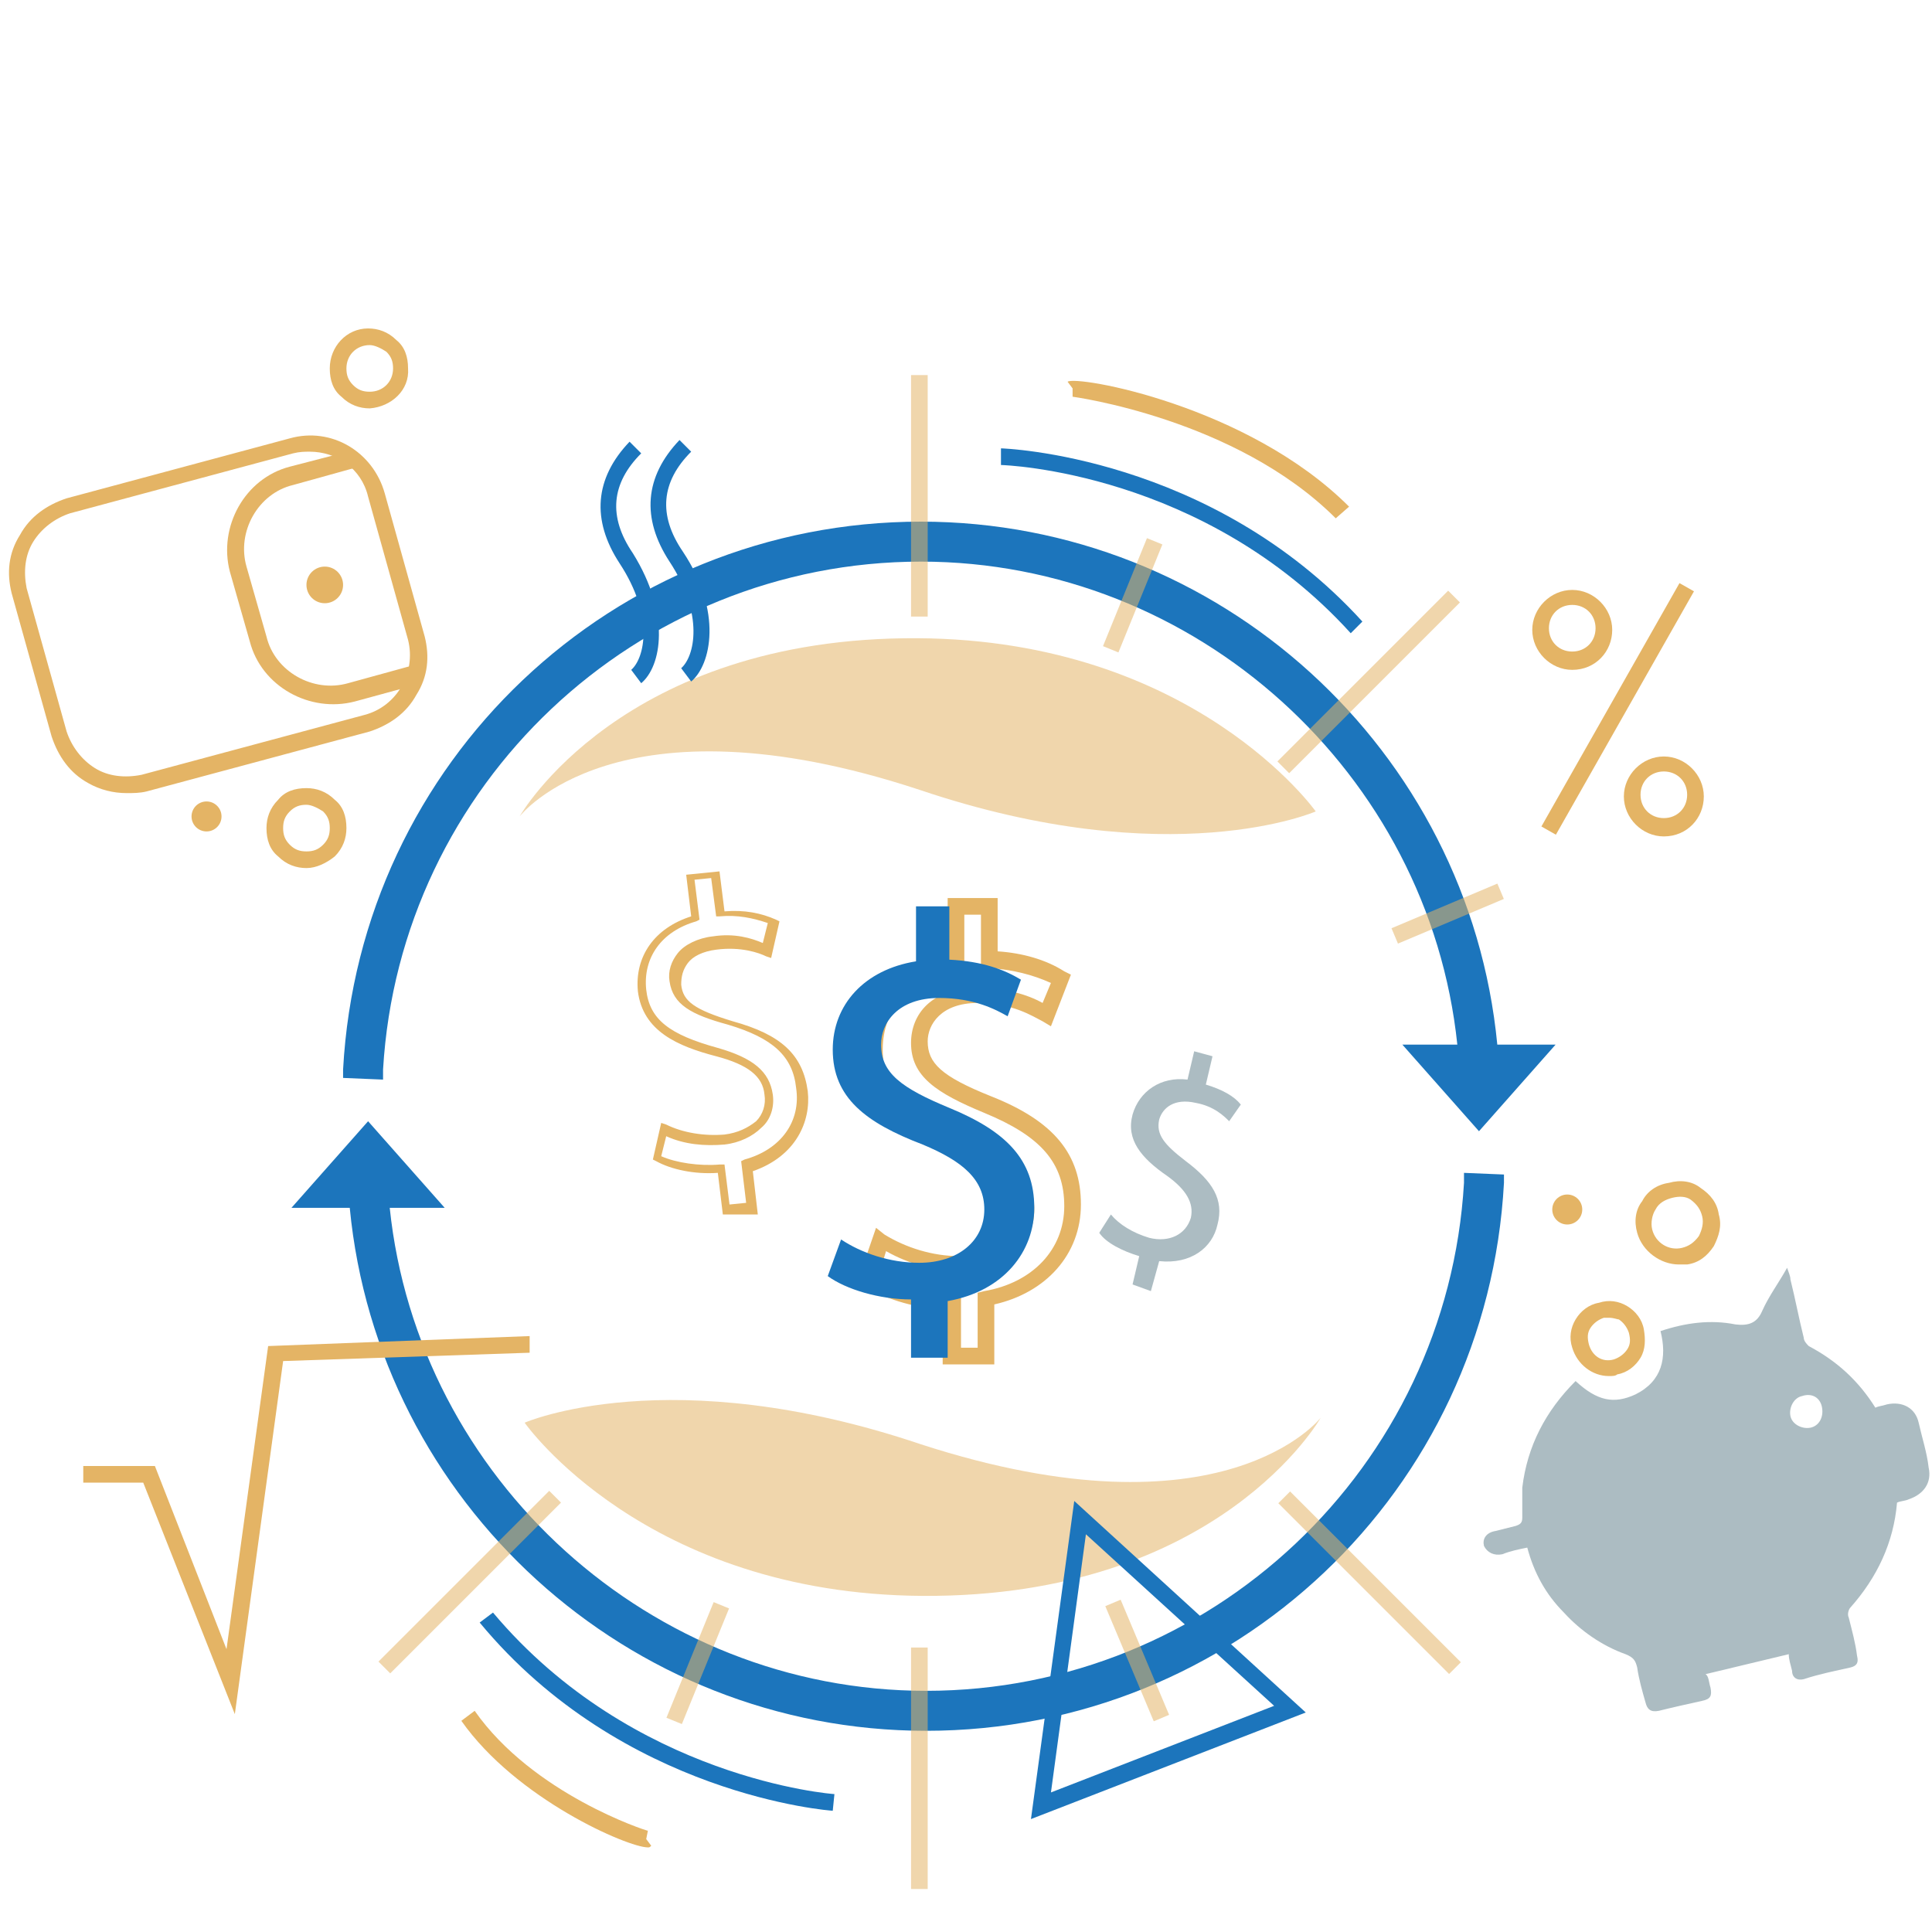<?xml version="1.0" encoding="UTF-8"?>
<svg width="100px" height="100px" viewBox="0 0 100 100" version="1.1" xmlns="http://www.w3.org/2000/svg" xmlns:xlink="http://www.w3.org/1999/xlink">
    <!-- Generator: Sketch 39 (31667) - http://www.bohemiancoding.com/sketch -->
    <title>cost-advances</title>
    <desc>Created with Sketch.</desc>
    <defs></defs>
    <g id="Symbols" stroke="none" stroke-width="1" fill="none" fill-rule="evenodd">
        <g id="cost-advances">
            <g id="8" transform="translate(0, 17)">
                <g id="Layer_1">
                    <g id="Group" transform="translate(14.655, 9.483)" fill="#1C75BC">
                        <path d="M61.121,34.741 C60.259,49.483 48.017,61.034 33.276,61.034 C19.052,61.034 6.983,50.086 5.517,36.034 L8.362,36.034 L4.397,31.552 L0.431,36.034 L3.448,36.034 C4.914,51.293 17.845,63.103 33.276,63.103 C49.224,63.103 62.328,50.69 63.19,34.741 L63.19,34.31 L61.121,34.224 L61.121,34.741 L61.121,34.741 Z" id="Shape"></path>
                        <path d="M5.172,28.879 C6.034,14.138 18.276,2.586 33.017,2.586 C47.241,2.586 59.31,13.534 60.776,27.586 L57.931,27.586 L61.897,32.069 L65.862,27.586 L62.845,27.586 C61.379,12.328 48.448,0.517 33.017,0.517 C17.069,0.517 3.966,12.931 3.103,28.879 L3.103,29.31 L5.172,29.397 L5.172,28.879 L5.172,28.879 Z" id="Shape"></path>
                    </g>
                    <g id="Group" transform="translate(18.966, 1.724)" fill="#E4B465" opacity="0.54">
                        <g transform="translate(46.552, 57.759)" id="Rectangle-path">
                            <g>
                                <rect transform="translate(5.372, 5.439) rotate(45) translate(-5.372, -5.439) " x="-0.878" y="5.008" width="12.5" height="0.862"></rect>
                            </g>
                        </g>
                        <g transform="translate(37.931, 63.793)" id="Rectangle-path">
                            <g>
                                <rect transform="translate(1.964, 3.429) rotate(67.176) translate(-1.964, -3.429) " x="-1.268" y="2.998" width="6.466" height="0.862"></rect>
                            </g>
                        </g>
                        <g transform="translate(15.517, 8.621)" id="Rectangle-path">
                            <g transform="translate(22.414, 0)">
                                <g>
                                    <rect transform="translate(1.731, 3.467) rotate(22.154) translate(-1.731, -3.467) " x="1.3" y="0.45" width="0.862" height="6.035"></rect>
                                </g>
                            </g>
                            <g transform="translate(0, 55.172)">
                                <g>
                                    <rect transform="translate(1.633, 3.564) rotate(22.205) translate(-1.633, -3.564) " x="1.202" y="0.332" width="0.862" height="6.465"></rect>
                                </g>
                            </g>
                        </g>
                        <g transform="translate(52.586, 26.724)" id="Rectangle-path">
                            <g>
                                <rect transform="translate(3.378, 1.84) rotate(67.132) translate(-3.378, -1.84) " x="2.947" y="-1.135" width="0.862" height="5.948"></rect>
                            </g>
                        </g>
                        <g transform="translate(0, 11.207)" id="Rectangle-path">
                            <g transform="translate(0, 46.552)">
                                <g>
                                    <rect transform="translate(5.347, 5.407) rotate(45) translate(-5.347, -5.407) " x="4.916" y="-0.843" width="0.862" height="12.5"></rect>
                                </g>
                            </g>
                            <g transform="translate(46.552, 0)">
                                <g>
                                    <rect transform="translate(5.324, 5.366) rotate(45) translate(-5.324, -5.366) " x="4.893" y="-0.884" width="0.862" height="12.5"></rect>
                                </g>
                            </g>
                        </g>
                        <g transform="translate(27.586, 0)" id="Rectangle-path">
                            <g>
                                <g>
                                    <rect x="0.603" y="0.69" width="0.862" height="12.5"></rect>
                                </g>
                            </g>
                            <g transform="translate(0, 66.379)">
                                <g>
                                    <rect x="0.603" y="0.172" width="0.862" height="12.5"></rect>
                                </g>
                            </g>
                        </g>
                    </g>
                    <g id="Group" fill="#E4B465">
                        <g transform="translate(0, 5.172)">
                            <path d="M6.552,18.879 C5.862,18.879 5.172,18.707 4.569,18.362 C3.621,17.845 3.017,16.983 2.672,15.948 L0.603,8.534 C0.345,7.5 0.431,6.466 1.034,5.517 C1.552,4.569 2.414,3.966 3.448,3.621 L15,0.517 C17.155,-0.086 19.31,1.207 19.914,3.362 L21.983,10.776 C22.241,11.81 22.155,12.845 21.552,13.793 C21.034,14.741 20.172,15.345 19.138,15.69 L7.586,18.793 C7.241,18.879 6.897,18.879 6.552,18.879 L6.552,18.879 Z M16.034,1.207 C15.776,1.207 15.517,1.207 15.172,1.293 L3.621,4.397 C2.845,4.655 2.155,5.172 1.724,5.862 C1.293,6.552 1.207,7.414 1.379,8.276 L3.448,15.69 C3.707,16.466 4.224,17.155 4.914,17.586 C5.603,18.017 6.466,18.103 7.328,17.931 L18.879,14.828 C20.517,14.397 21.552,12.672 21.121,10.948 L19.052,3.534 C18.707,2.069 17.414,1.207 16.034,1.207 L16.034,1.207 Z" id="Shape"></path>
                            <path d="M21.466,12.241 L18.017,13.19 C16.207,13.707 14.224,12.586 13.793,10.776 L12.759,7.155 C12.241,5.345 13.362,3.362 15.172,2.931 L18.276,2.069 L18.276,2.069 C18.017,1.81 17.672,1.638 17.328,1.379 L15,1.983 C12.672,2.586 11.293,5.086 11.897,7.414 L12.931,11.034 C13.534,13.362 16.034,14.741 18.362,14.138 L21.207,13.362 C21.293,13.017 21.379,12.672 21.466,12.241 L21.466,12.241 Z" id="Shape"></path>
                            <ellipse id="Oval" cx="16.81" cy="8.103" rx="0.948" ry="0.948"></ellipse>
                        </g>
                        <path d="M15.862,27.931 C15.345,27.931 14.828,27.759 14.397,27.328 C13.966,26.983 13.793,26.466 13.793,25.862 C13.793,25.345 13.966,24.828 14.397,24.397 C14.741,23.966 15.259,23.793 15.862,23.793 C16.379,23.793 16.897,23.966 17.328,24.397 C17.759,24.741 17.931,25.259 17.931,25.862 C17.931,26.379 17.759,26.897 17.328,27.328 C16.897,27.672 16.379,27.931 15.862,27.931 L15.862,27.931 L15.862,27.931 Z M15.862,24.655 L15.862,24.655 C15.517,24.655 15.259,24.741 15,25 C14.741,25.259 14.655,25.517 14.655,25.862 C14.655,26.207 14.741,26.466 15,26.724 C15.259,26.983 15.517,27.069 15.862,27.069 C16.207,27.069 16.466,26.983 16.724,26.724 C16.983,26.466 17.069,26.207 17.069,25.862 C17.069,25.517 16.983,25.259 16.724,25 C16.466,24.828 16.121,24.655 15.862,24.655 L15.862,24.655 Z" id="Shape"></path>
                        <path d="M19.138,4.138 C18.621,4.138 18.103,3.966 17.672,3.534 C17.241,3.19 17.069,2.672 17.069,2.069 C17.069,0.948 17.931,4.90029473e-14 19.052,4.90029473e-14 C19.569,4.90029473e-14 20.086,0.172 20.517,0.603 C20.948,0.948 21.121,1.466 21.121,2.069 L21.121,2.069 C21.207,3.19 20.259,4.052 19.138,4.138 L19.138,4.138 L19.138,4.138 Z M19.138,0.862 L19.138,0.862 C18.448,0.862 17.931,1.379 17.931,2.069 C17.931,2.414 18.017,2.672 18.276,2.931 C18.534,3.19 18.793,3.276 19.138,3.276 C19.828,3.276 20.345,2.759 20.345,2.069 C20.345,1.724 20.259,1.466 20,1.207 C19.741,1.034 19.397,0.862 19.138,0.862 L19.138,0.862 Z" id="Shape"></path>
                        <circle id="Oval" cx="10.69" cy="25.259" r="0.776"></circle>
                    </g>
                    <g id="Group" transform="translate(76.724, 43.966)">
                        <ellipse id="Oval" fill="#E4B465" cx="4.397" cy="1.638" rx="0.776" ry="0.776"></ellipse>
                        <g opacity="0.59" transform="translate(0, 4.31)" id="Shape" fill="#738E98">
                            <g>
                                <path d="M11.81,22.069 C11.897,22.5 11.81,22.672 11.379,22.759 C10.603,22.931 9.828,23.103 9.138,23.276 C8.707,23.362 8.534,23.19 8.448,22.845 C8.276,22.241 8.103,21.638 8.017,21.034 C7.931,20.69 7.845,20.517 7.414,20.345 C6.207,19.914 5.086,19.138 4.224,18.19 C3.276,17.241 2.672,16.121 2.328,14.828 C1.897,14.914 1.466,15 1.034,15.172 C0.603,15.259 0.259,15.086 0.086,14.741 C-6.85285162e-14,14.397 0.172,14.052 0.69,13.966 C1.034,13.879 1.379,13.793 1.724,13.707 C1.983,13.621 2.069,13.534 2.069,13.276 L2.069,11.724 C2.328,9.569 3.276,7.759 4.828,6.207 C5.948,7.241 6.81,7.414 7.931,6.897 C9.31,6.207 9.569,5 9.224,3.621 C10.517,3.19 11.81,3.017 13.103,3.276 C13.793,3.362 14.224,3.19 14.483,2.586 C14.828,1.81 15.345,1.121 15.776,0.345 C15.862,0.603 15.948,0.776 15.948,0.948 C16.207,1.983 16.379,2.931 16.638,3.966 C16.638,4.138 16.81,4.31 16.897,4.397 C18.362,5.172 19.483,6.207 20.345,7.586 C20.517,7.5 20.69,7.5 20.948,7.414 C21.724,7.241 22.414,7.586 22.586,8.362 C22.759,9.138 23.017,9.914 23.103,10.69 C23.276,11.466 22.845,12.069 22.069,12.328 C21.897,12.414 21.638,12.414 21.466,12.5 C21.293,14.569 20.431,16.379 19.052,17.931 C18.966,18.017 18.879,18.276 18.966,18.448 C19.138,19.138 19.31,19.741 19.397,20.431 C19.483,20.776 19.397,20.948 19.052,21.034 C18.276,21.207 17.414,21.379 16.638,21.638 C16.293,21.724 16.034,21.552 16.034,21.207 C15.948,20.862 15.862,20.603 15.862,20.345 C14.397,20.69 13.017,21.034 11.552,21.379 C11.724,21.466 11.724,21.81 11.81,22.069 L11.81,22.069 Z M16.983,8.621 C17.414,8.534 17.672,8.103 17.586,7.586 C17.5,7.069 17.069,6.81 16.552,6.983 C16.121,7.069 15.862,7.586 15.948,8.017 C16.034,8.448 16.552,8.707 16.983,8.621 L16.983,8.621 Z"></path>
                            </g>
                        </g>
                        <path d="M10.172,4.483 C9.224,4.483 8.276,3.793 8.017,2.845 C7.845,2.241 7.931,1.638 8.276,1.207 C8.534,0.69 9.052,0.345 9.655,0.259 L9.655,0.259 C10.259,0.086 10.862,0.172 11.293,0.517 C11.81,0.862 12.155,1.293 12.241,1.897 C12.414,2.5 12.241,3.017 11.983,3.534 C11.638,4.052 11.207,4.397 10.603,4.483 C10.431,4.483 10.259,4.483 10.172,4.483 L10.172,4.483 Z M9.828,1.034 C9.483,1.121 9.138,1.293 8.966,1.638 C8.793,1.897 8.707,2.328 8.793,2.672 C8.966,3.362 9.655,3.793 10.345,3.621 C10.69,3.534 10.948,3.362 11.207,3.017 C11.379,2.672 11.466,2.328 11.379,1.983 C11.293,1.638 11.121,1.379 10.776,1.121 C10.517,0.948 10.172,0.948 9.828,1.034 L9.828,1.034 L9.828,1.034 Z" id="Shape" fill="#E4B465"></path>
                        <path d="M6.552,10.259 C5.69,10.259 4.914,9.655 4.655,8.793 C4.483,8.276 4.569,7.759 4.828,7.328 C5.086,6.897 5.517,6.552 6.034,6.466 C6.552,6.293 7.069,6.379 7.5,6.638 C7.931,6.897 8.276,7.328 8.362,7.845 L8.362,7.845 C8.448,8.362 8.448,8.879 8.19,9.31 C7.931,9.741 7.5,10.086 6.983,10.172 C6.897,10.259 6.724,10.259 6.552,10.259 L6.552,10.259 Z M6.552,7.241 L6.293,7.241 C6.034,7.328 5.776,7.5 5.603,7.759 C5.431,8.017 5.431,8.276 5.517,8.621 C5.69,9.224 6.207,9.569 6.81,9.397 C7.069,9.31 7.328,9.138 7.5,8.879 C7.672,8.621 7.672,8.362 7.586,8.017 L7.586,8.017 C7.5,7.759 7.328,7.5 7.069,7.328 C6.983,7.328 6.81,7.241 6.552,7.241 L6.552,7.241 Z" id="Shape" fill="#E4B465"></path>
                    </g>
                    <g id="Group" transform="translate(42.241, 29.31)">
                        <path d="M9.224,24.31 L6.552,24.31 L6.552,21.466 C5,21.379 3.362,20.862 2.414,20.172 L2.155,20 L3.103,17.241 L3.534,17.586 C4.655,18.276 6.034,18.707 7.414,18.707 C9.138,18.707 10.345,17.759 10.345,16.379 C10.345,15.086 9.483,14.224 7.414,13.362 C4.828,12.328 2.5,11.034 2.5,8.017 C2.5,5.517 4.138,3.621 6.81,3.103 L6.81,0.172 L9.397,0.172 L9.397,2.931 C10.69,3.017 11.897,3.362 12.845,3.966 L13.19,4.138 L12.155,6.81 L11.724,6.552 C11.207,6.293 10.172,5.603 8.362,5.603 C6.466,5.603 5.776,6.724 5.776,7.586 C5.776,8.707 6.466,9.397 9.052,10.431 C12.328,11.724 13.707,13.448 13.707,16.034 C13.707,18.621 11.897,20.603 9.224,21.207 L9.224,24.31 L9.224,24.31 Z M7.414,23.448 L8.362,23.448 L8.362,20.603 L8.707,20.517 C11.207,20.086 12.845,18.362 12.845,16.121 C12.845,13.879 11.638,12.5 8.707,11.293 C6.207,10.259 4.914,9.397 4.914,7.672 C4.914,6.207 5.948,4.828 8.362,4.828 C9.828,4.828 10.948,5.172 11.724,5.603 L12.155,4.569 C11.207,4.138 10.172,3.879 8.966,3.793 L8.534,3.793 L8.534,1.034 L7.672,1.034 L7.672,3.793 L7.328,3.879 C4.914,4.31 3.448,5.862 3.448,8.017 C3.448,10 4.655,11.293 7.845,12.5 C9.569,13.19 11.293,14.224 11.293,16.293 C11.293,18.19 9.741,19.483 7.5,19.483 C6.207,19.483 4.828,19.138 3.621,18.448 L3.276,19.569 C4.224,20.172 5.69,20.517 7.069,20.603 L7.5,20.603 L7.5,23.448 L7.414,23.448 Z" id="Shape" fill="#E4B465"></path>
                        <path d="M4.914,23.793 L4.914,20.948 C3.276,20.948 1.552,20.431 0.603,19.741 L1.293,17.845 C2.328,18.534 3.793,19.052 5.345,19.052 C7.328,19.052 8.707,17.931 8.707,16.293 C8.707,14.741 7.586,13.793 5.517,12.931 C2.586,11.81 0.862,10.517 0.862,8.017 C0.862,5.69 2.5,3.879 5.172,3.448 L5.172,0.603 L6.897,0.603 L6.897,3.362 C8.621,3.448 9.741,3.879 10.603,4.397 L9.914,6.293 C9.31,5.948 8.19,5.345 6.379,5.345 C4.224,5.345 3.362,6.638 3.362,7.759 C3.362,9.224 4.397,10 6.897,11.034 C9.828,12.241 11.293,13.707 11.293,16.207 C11.293,18.448 9.741,20.517 6.81,21.034 L6.81,23.966 L4.914,23.966 L4.914,23.793 Z" id="Shape" fill="#1C75BC"></path>
                    </g>
                    <path d="M37.414,45.862 L37.155,43.707 C35.948,43.793 34.741,43.534 33.966,43.103 L33.793,43.017 L34.224,41.121 L34.483,41.207 C35.345,41.638 36.466,41.81 37.5,41.724 C38.19,41.638 38.707,41.379 39.138,41.034 C39.483,40.69 39.655,40.172 39.569,39.655 C39.483,38.707 38.707,38.103 37.069,37.672 C35.086,37.155 33.276,36.379 33.017,34.31 C32.845,32.5 33.879,31.034 35.776,30.431 L35.517,28.276 L37.241,28.103 L37.5,30.172 C38.534,30.086 39.397,30.259 40.172,30.603 L40.345,30.69 L39.914,32.586 L39.655,32.5 C39.31,32.328 38.362,31.983 37.069,32.155 C36.379,32.241 35.862,32.5 35.603,32.845 C35.345,33.19 35.259,33.534 35.259,33.966 C35.345,34.828 35.948,35.259 37.931,35.862 C40.431,36.552 41.552,37.586 41.81,39.483 C41.983,41.034 41.207,42.845 38.966,43.621 L39.224,45.862 L37.414,45.862 L37.414,45.862 Z M37.5,43.276 L37.759,45.345 L38.621,45.259 L38.362,43.103 L38.534,43.017 C40.431,42.5 41.466,41.034 41.207,39.31 C41.034,37.672 40,36.724 37.672,36.034 C35.776,35.517 34.828,35 34.655,33.793 C34.569,33.276 34.741,32.759 35.086,32.328 C35.431,31.897 36.121,31.552 36.897,31.466 C38.017,31.293 38.879,31.552 39.483,31.81 L39.741,30.776 C38.966,30.517 38.19,30.345 37.241,30.431 L37.069,30.431 L36.81,28.448 L35.948,28.534 L36.207,30.603 L36.034,30.69 C34.224,31.207 33.276,32.586 33.448,34.224 C33.621,35.776 34.655,36.552 37.155,37.241 C38.966,37.759 39.828,38.448 40,39.655 C40.086,40.259 39.914,40.948 39.397,41.379 C38.966,41.81 38.276,42.155 37.5,42.241 C36.466,42.328 35.431,42.241 34.483,41.81 L34.224,42.845 C35,43.19 36.207,43.362 37.241,43.276 L37.5,43.276 L37.5,43.276 Z" id="Shape" fill="#E4B465"></path>
                    <g id="Group" opacity="0.59" transform="translate(56.897, 37.069)" fill="#738E98">
                        <g id="Shape">
                            <path d="M1.724,12.414 L2.069,10.948 C1.207,10.69 0.345,10.259 0,9.741 L0.603,8.793 C1.034,9.31 1.724,9.741 2.586,10 C3.621,10.259 4.483,9.828 4.741,8.966 C4.914,8.19 4.483,7.5 3.534,6.81 C2.155,5.862 1.379,4.914 1.724,3.621 C2.069,2.414 3.19,1.638 4.569,1.81 L4.914,0.345 L5.862,0.603 L5.517,2.069 C6.379,2.328 6.983,2.672 7.328,3.103 L6.724,3.966 C6.466,3.707 5.948,3.19 5,3.017 C3.879,2.759 3.276,3.276 3.103,3.879 C2.931,4.655 3.362,5.172 4.483,6.034 C5.862,7.069 6.466,8.017 6.121,9.31 C5.862,10.517 4.741,11.379 3.103,11.207 L2.672,12.759 L1.724,12.414 L1.724,12.414 Z"></path>
                        </g>
                    </g>
                    <g id="Group" transform="translate(79.31, 12.931)" fill="#E4B465">
                        <path d="M2.069,4.741 C0.948,4.741 0,3.793 0,2.672 C0,1.552 0.948,0.603 2.069,0.603 C3.19,0.603 4.138,1.552 4.138,2.672 C4.138,3.793 3.276,4.741 2.069,4.741 L2.069,4.741 Z M2.069,1.379 C1.379,1.379 0.862,1.897 0.862,2.586 C0.862,3.276 1.379,3.793 2.069,3.793 C2.759,3.793 3.276,3.276 3.276,2.586 C3.276,1.897 2.759,1.379 2.069,1.379 L2.069,1.379 Z" id="Shape"></path>
                        <path d="M6.81,13.362 C5.69,13.362 4.741,12.414 4.741,11.293 C4.741,10.172 5.69,9.224 6.81,9.224 C7.931,9.224 8.879,10.172 8.879,11.293 C8.879,12.414 8.017,13.362 6.81,13.362 L6.81,13.362 Z M6.81,10 C6.121,10 5.603,10.517 5.603,11.207 C5.603,11.897 6.121,12.414 6.81,12.414 C7.5,12.414 8.017,11.897 8.017,11.207 C8.017,10.517 7.5,10 6.81,10 L6.81,10 Z" id="Shape"></path>
                        <rect id="Rectangle-path" transform="translate(4.421, 6.762) rotate(29.569) translate(-4.421, -6.762) " x="3.99" y="-0.48" width="0.862" height="14.483"></rect>
                    </g>
                    <g id="Group" opacity="0.54" transform="translate(26.724, 15.517)" fill="#E4B465">
                        <g id="Shape">
                            <path d="M0.172,9.741 C0.172,9.741 5.431,0.431 20.776,0.517 C35.086,0.603 41.379,9.483 41.379,9.483 C41.379,9.483 33.879,12.759 20.862,8.362 C5.172,3.19 0.172,9.741 0.172,9.741 L0.172,9.741 Z"></path>
                        </g>
                    </g>
                    <g id="Group" opacity="0.54" transform="translate(26.724, 55.172)" fill="#E4B465">
                        <g id="Shape">
                            <path d="M41.638,1.207 C41.638,1.207 36.379,10.517 21.034,10.431 C6.638,10.345 0.431,1.466 0.431,1.466 C0.431,1.466 7.931,-1.81 20.948,2.586 C36.638,7.672 41.638,1.207 41.638,1.207 L41.638,1.207 Z"></path>
                        </g>
                    </g>
                    <polygon id="Shape" fill="#E4B465" points="12.155 71.724 7.414 59.741 4.31 59.741 4.31 58.879 8.017 58.879 11.724 68.362 13.879 52.672 27.414 52.155 27.414 53.017 14.655 53.448"></polygon>
                    <path d="M69.914,15.776 C62.328,7.414 51.983,7.069 51.81,7.069 L51.81,6.207 C51.897,6.207 62.672,6.552 70.517,15.172 L69.914,15.776 L69.914,15.776 Z" id="Shape" fill="#1C75BC"></path>
                    <path d="M69.138,9.828 C63.966,4.655 55.517,3.534 55.517,3.534 L55.517,3.103 L55.517,3.103 L55.259,2.759 C55.69,2.414 64.569,3.966 69.828,9.224 L69.138,9.828 L69.138,9.828 Z" id="Shape" fill="#E4B465"></path>
                    <path d="M33.534,78.621 C32.5,78.621 26.724,76.121 23.879,72.069 L24.569,71.552 C27.586,75.862 33.448,77.759 33.534,77.759 L33.448,78.19 L33.448,78.19 L33.707,78.534 C33.621,78.621 33.621,78.621 33.534,78.621 L33.534,78.621 Z" id="Shape" fill="#E4B465"></path>
                    <path d="M43.103,76.724 C43.017,76.724 32.241,75.948 24.828,66.983 L25.517,66.466 C32.759,75.086 43.103,75.862 43.19,75.862 L43.103,76.724 L43.103,76.724 Z" id="Shape" fill="#1C75BC"></path>
                    <g id="Group" transform="translate(31.034, 5.172)" fill="#1C75BC">
                        <path d="M4.741,13.103 L4.224,12.414 C4.914,11.81 5.431,9.655 3.621,6.897 C2.155,4.655 2.328,2.5 4.138,0.603 L4.741,1.207 C3.19,2.759 3.017,4.483 4.31,6.379 C6.379,9.483 5.776,12.241 4.741,13.103 L4.741,13.103 Z" id="Shape"></path>
                        <path d="M2.155,13.19 L1.638,12.5 C2.328,11.897 2.845,9.741 1.034,6.983 C-0.431,4.741 -0.259,2.586 1.552,0.69 L2.155,1.293 C0.603,2.845 0.431,4.569 1.724,6.466 C3.707,9.655 3.19,12.328 2.155,13.19 L2.155,13.19 Z" id="Shape"></path>
                    </g>
                    <path d="M53.362,77.155 L55.603,60.69 L67.586,71.638 L53.362,77.155 L53.362,77.155 Z M56.207,62.414 L54.397,75.776 L65.948,71.293 L56.207,62.414 L56.207,62.414 Z" id="Shape" fill="#1C75BC"></path>
                </g>
            </g>
        </g>
    </g>
</svg>